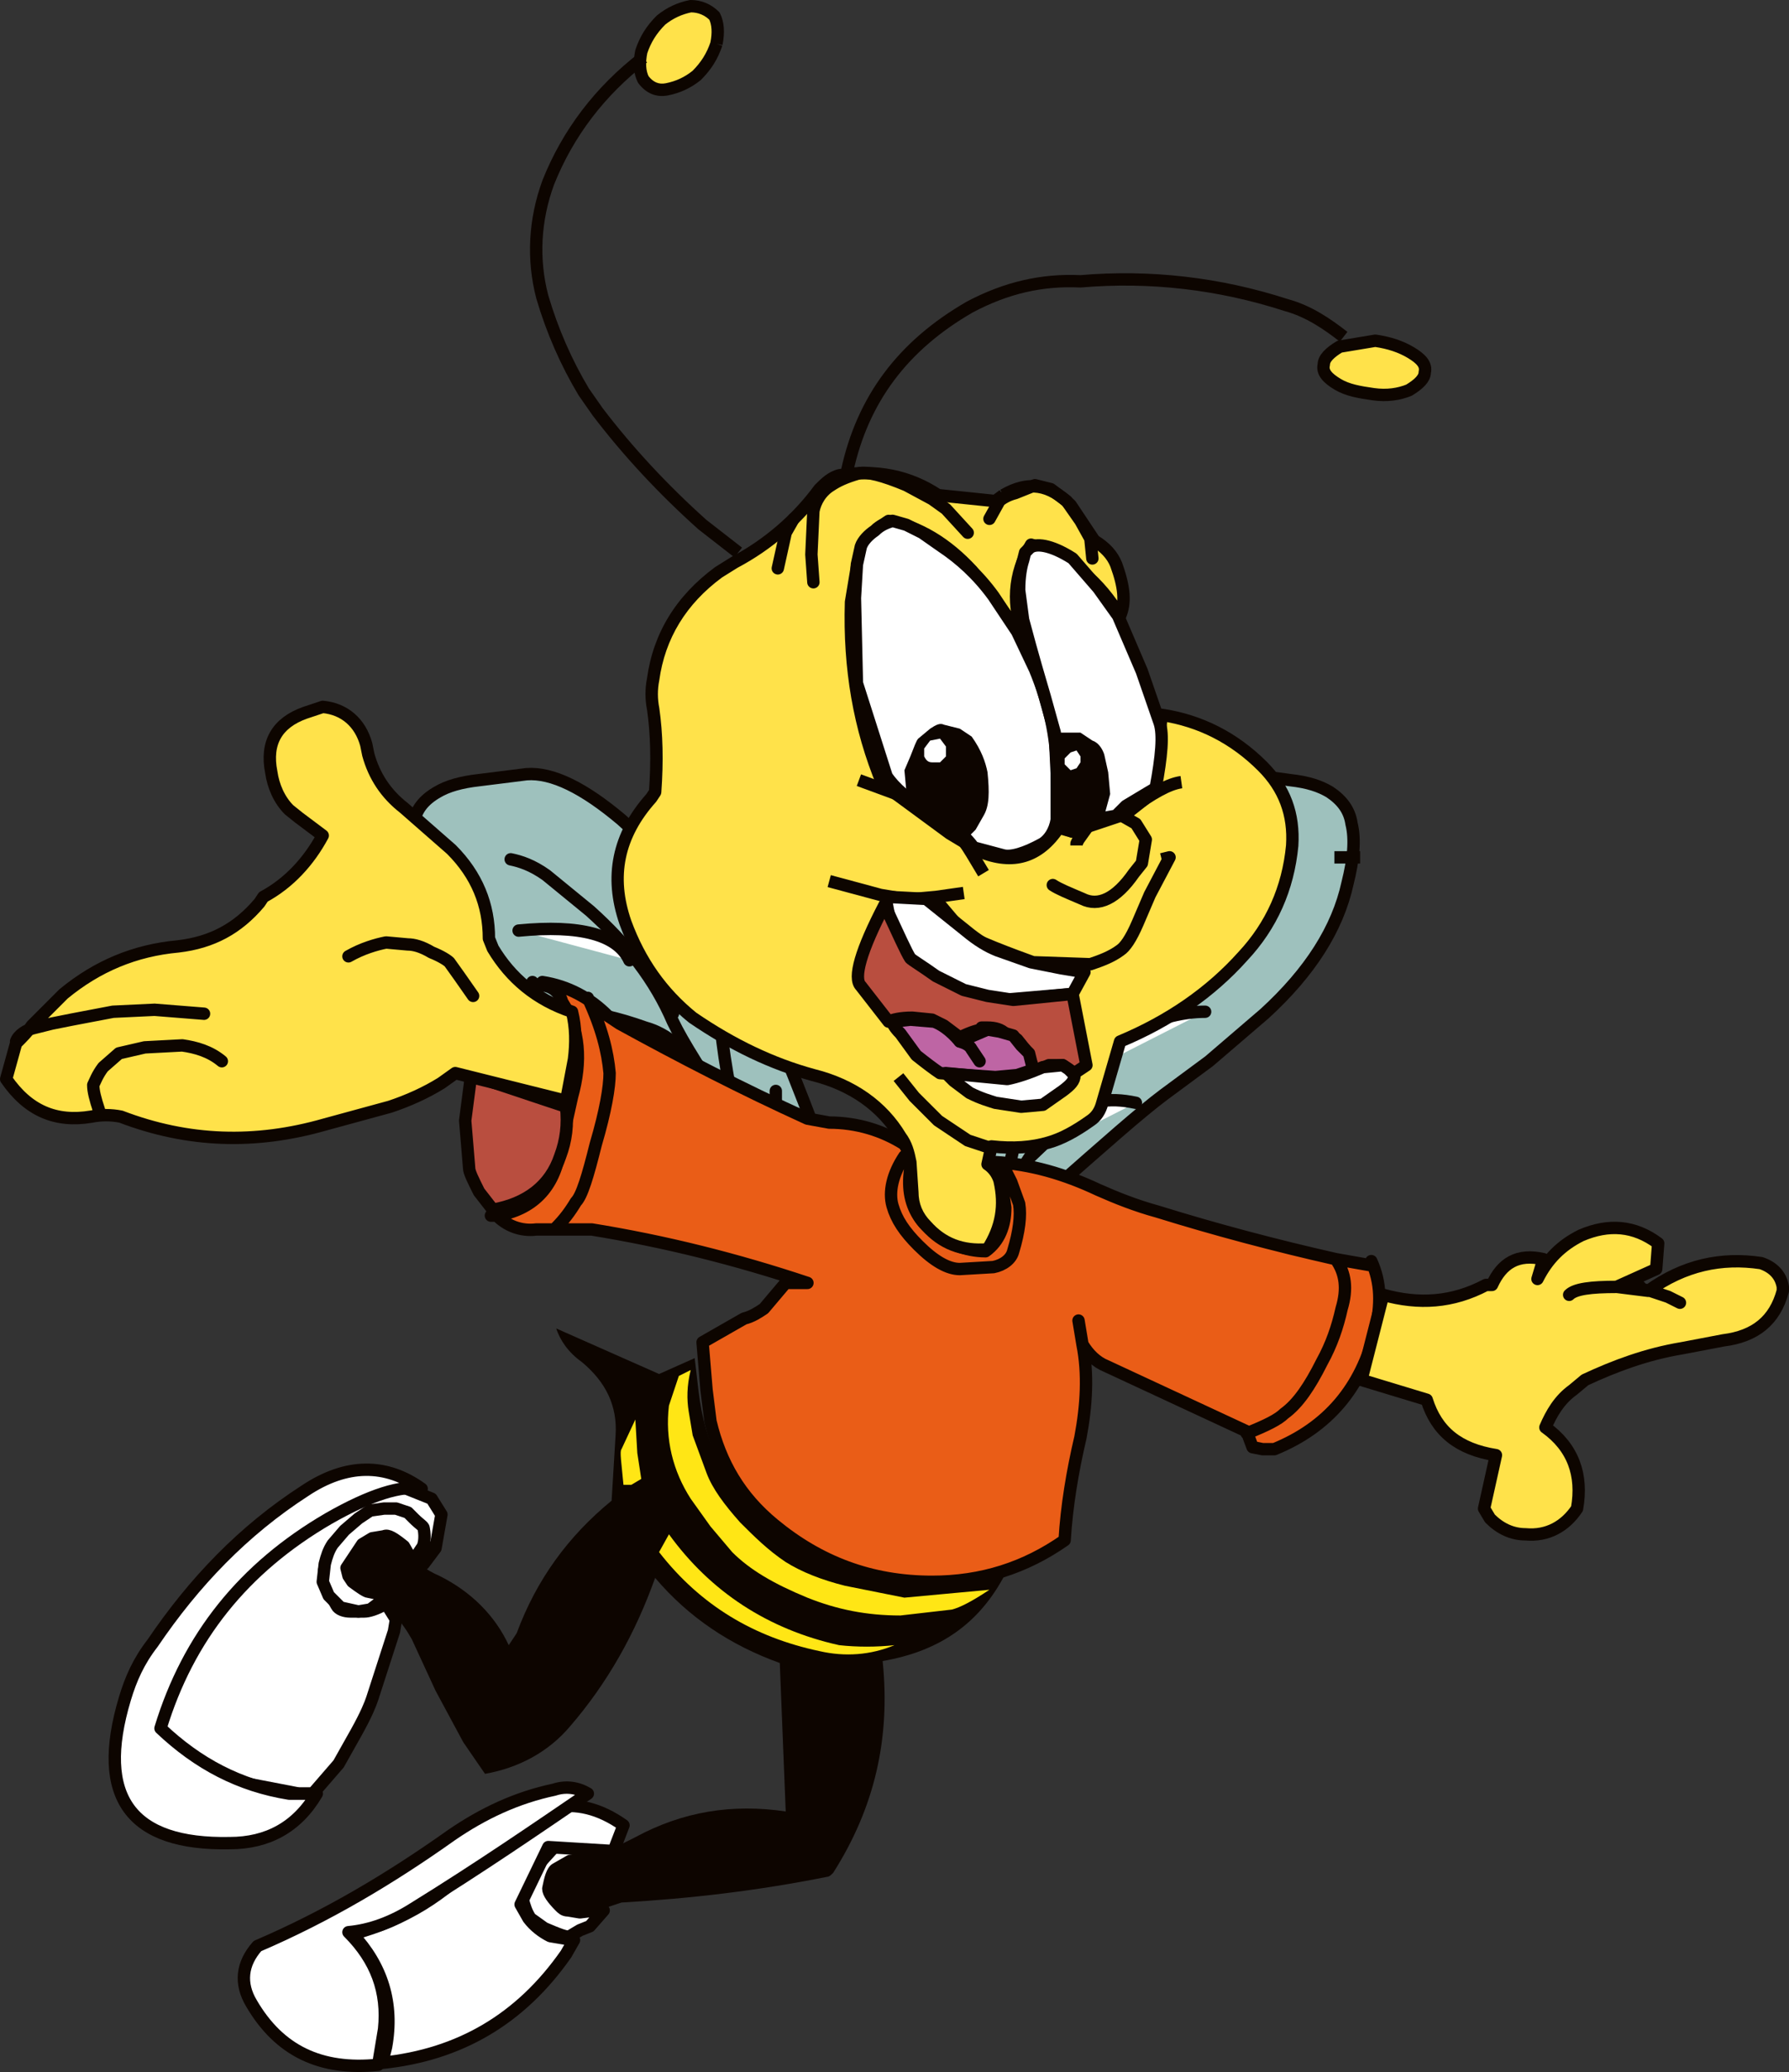 <?xml version="1.0" encoding="utf-8"?>
<!-- Generator: Adobe Illustrator 16.0.0, SVG Export Plug-In . SVG Version: 6.00 Build 0)  -->
<!DOCTYPE svg PUBLIC "-//W3C//DTD SVG 1.1//EN" "http://www.w3.org/Graphics/SVG/1.1/DTD/svg11.dtd">
<svg version="1.1" id="Layer_1" xmlns="http://www.w3.org/2000/svg" xmlns:xlink="http://www.w3.org/1999/xlink" x="0px" y="0px"
	 width="108.51px" height="125.612px" viewBox="0 0 108.51 125.612" enable-background="new 0 0 108.51 125.612"
	 xml:space="preserve">
<rect x="0" y="0" width="108.51" height="125.612" fill="#333333" stroke="none"/>
<g>
	<path fill-rule="evenodd" clip-rule="evenodd" fill="#9EC1BD" d="M42.256,53.896c1.439,1.08,3.84,5.88,7.08,14.4
		c2.879,6.84,4.439,10.68,4.56,11.639c0.12,0.961,0,1.32-0.36,1.201l-3.6-3.961c-0.6-0.84-2.52-2.52-5.52-5.16
		c-3.24-2.64-5.521-4.56-7.08-5.64l-3-2.04l-3.601-2.88c-3-2.521-4.8-5.159-5.399-7.92c-0.48-1.44-0.601-2.64-0.24-3.601
		c0.119-0.84,0.6-1.439,1.439-1.92c0.6-0.359,1.44-0.6,2.52-0.719l2.881-0.361c1.561-0.119,3.48,0.841,5.76,2.761l2.641,2.399
		L42.256,53.896L42.256,53.896z"/>
	
		<path fill="none" stroke="#0D0500" stroke-width="0.75" stroke-linecap="round" stroke-linejoin="round" stroke-miterlimit="10" d="
		M42.256,53.896c1.439,1.08,3.84,5.88,7.08,14.4c2.879,6.84,4.439,10.68,4.56,11.639c0.12,0.961,0,1.32-0.36,1.201l-3.6-3.961
		c-0.6-0.84-2.52-2.52-5.52-5.16c-3.24-2.64-5.521-4.56-7.08-5.64l-3-2.04l-3.601-2.88c-3-2.521-4.8-5.159-5.399-7.92
		c-0.48-1.44-0.601-2.64-0.24-3.601c0.119-0.84,0.6-1.439,1.439-1.92c0.6-0.359,1.44-0.6,2.52-0.719l2.881-0.361
		c1.561-0.119,3.48,0.841,5.76,2.761l2.641,2.399L42.256,53.896 M53.655,80.535c-7.56-10.08-11.76-16.319-12.84-18.601
		c-1.08-2.52-2.761-4.68-5.04-6.719l-2.641-2.16c-0.84-0.601-1.56-0.84-2.159-0.961 M40.815,61.455l-1.56-6.96"/>
	<path fill-rule="evenodd" clip-rule="evenodd" fill="#FFFFFF" d="M31.455,56.415c3.721-0.359,6,0.24,6.721,1.801L31.455,56.415
		L31.455,56.415z"/>
	
		<path fill="none" stroke="#0D0500" stroke-width="0.75" stroke-linecap="round" stroke-linejoin="round" stroke-miterlimit="10" d="
		M31.455,56.415c3.721-0.359,6,0.24,6.721,1.801"/>
	<path fill-rule="evenodd" clip-rule="evenodd" fill="#FFFFFF" d="M43.575,60.495c0.12,2.16,0.479,4.801,1.2,7.801L43.575,60.495
		L43.575,60.495z"/>
	
		<path fill="none" stroke="#0D0500" stroke-width="0.75" stroke-linecap="round" stroke-linejoin="round" stroke-miterlimit="10" d="
		M43.575,60.495c0.12,2.16,0.479,4.801,1.2,7.801"/>
	<path fill-rule="evenodd" clip-rule="evenodd" fill="#FFFFFF" d="M42.496,65.056c-0.961-1.44-2.041-2.4-3.361-2.76
		c-1.68-0.601-3.239-0.961-4.56-0.961L42.496,65.056L42.496,65.056z"/>
	
		<path fill="none" stroke="#0D0500" stroke-width="0.75" stroke-linecap="round" stroke-linejoin="round" stroke-miterlimit="10" d="
		M42.496,65.056c-0.961-1.44-2.041-2.4-3.361-2.76c-1.68-0.601-3.239-0.961-4.56-0.961"/>
	<polygon fill-rule="evenodd" clip-rule="evenodd" fill="#FFFFFF" points="47.055,66.136 47.055,69.136 47.775,72.375 
		47.055,66.136 	"/>
	
		<polyline fill="none" stroke="#0D0500" stroke-width="0.75" stroke-linecap="round" stroke-linejoin="round" stroke-miterlimit="10" points="
		47.055,66.136 47.055,69.136 47.775,72.375 	"/>
	<path fill-rule="evenodd" clip-rule="evenodd" fill="#FFFFFF" d="M45.976,70.095l-2.761-2.399c-0.84-0.96-2.279-1.2-4.199-0.84
		L45.976,70.095L45.976,70.095z"/>
	
		<path fill="none" stroke="#0D0500" stroke-width="0.75" stroke-linecap="round" stroke-linejoin="round" stroke-miterlimit="10" d="
		M45.976,70.095l-2.761-2.399c-0.84-0.96-2.279-1.2-4.199-0.84"/>
	<path fill-rule="evenodd" clip-rule="evenodd" fill="#9EC1BD" d="M65.896,53.896c-1.32,1.08-3.479,5.88-6.601,14.4
		c-2.64,6.84-3.959,10.68-4.08,11.639c-0.119,0.961,0,1.32,0.24,1.201l3.36-3.961c0.601-0.84,2.28-2.52,5.16-5.16
		c3-2.64,5.159-4.56,6.6-5.64l2.761-2.04l3.359-2.88c2.76-2.521,4.439-5.159,5.04-7.92c0.36-1.44,0.479-2.64,0.24-3.601
		c-0.12-0.84-0.601-1.439-1.32-1.92c-0.601-0.359-1.319-0.6-2.399-0.719l-2.641-0.361c-1.439-0.119-3.24,0.841-5.4,2.761
		l-2.399,2.399L65.896,53.896L65.896,53.896z"/>
	
		<path fill="none" stroke="#0D0500" stroke-width="0.75" stroke-linecap="round" stroke-linejoin="round" stroke-miterlimit="10" d="
		M65.896,53.896c-1.32,1.08-3.479,5.88-6.601,14.4c-2.64,6.84-3.959,10.68-4.08,11.639c-0.119,0.961,0,1.32,0.24,1.201l3.36-3.961
		c0.601-0.84,2.28-2.52,5.16-5.16c3-2.64,5.159-4.56,6.6-5.64l2.761-2.04l3.359-2.88c2.76-2.521,4.439-5.159,5.04-7.92
		c0.36-1.44,0.479-2.64,0.24-3.601c-0.12-0.84-0.601-1.439-1.32-1.92c-0.601-0.359-1.319-0.6-2.399-0.719l-2.641-0.361
		c-1.439-0.119-3.24,0.841-5.4,2.761l-2.399,2.399L65.896,53.896 M55.455,80.535c6.961-10.08,10.92-16.319,11.881-18.601
		c0.959-2.52,2.52-4.68,4.68-6.719l2.52-2.16c0.84-0.601,1.44-0.84,1.92-0.961 M67.336,61.455l1.319-6.96"/>
	<path fill-rule="evenodd" clip-rule="evenodd" fill="#FFFFFF" d="M76.096,56.415c-3.48-0.359-5.641,0.24-6.36,1.801L76.096,56.415
		L76.096,56.415z"/>
	
		<path fill="none" stroke="#0D0500" stroke-width="0.75" stroke-linecap="round" stroke-linejoin="round" stroke-miterlimit="10" d="
		M76.096,56.415c-3.48-0.359-5.641,0.24-6.36,1.801"/>
	<path fill-rule="evenodd" clip-rule="evenodd" fill="#FFFFFF" d="M64.695,60.495c-0.12,2.16-0.48,4.801-1.08,7.801L64.695,60.495
		L64.695,60.495z"/>
	
		<path fill="none" stroke="#0D0500" stroke-width="0.75" stroke-linecap="round" stroke-linejoin="round" stroke-miterlimit="10" d="
		M64.695,60.495c-0.12,2.16-0.48,4.801-1.08,7.801"/>
	<path fill-rule="evenodd" clip-rule="evenodd" fill="#FFFFFF" d="M65.775,65.056c0.84-1.44,1.92-2.4,3.12-2.76
		c1.56-0.601,2.88-0.961,4.2-0.961L65.775,65.056L65.775,65.056z"/>
	
		<path fill="none" stroke="#0D0500" stroke-width="0.75" stroke-linecap="round" stroke-linejoin="round" stroke-miterlimit="10" d="
		M65.775,65.056c0.84-1.44,1.92-2.4,3.12-2.76c1.56-0.601,2.88-0.961,4.2-0.961"/>
	<polygon fill-rule="evenodd" clip-rule="evenodd" fill="#FFFFFF" points="61.575,66.136 61.575,69.136 60.855,72.375 
		61.575,66.136 	"/>
	
		<polyline fill="none" stroke="#0D0500" stroke-width="0.75" stroke-linecap="round" stroke-linejoin="round" stroke-miterlimit="10" points="
		61.575,66.136 61.575,69.136 60.855,72.375 	"/>
	<path fill-rule="evenodd" clip-rule="evenodd" fill="#FFFFFF" d="M62.535,70.095l2.52-2.399c0.841-0.96,2.16-1.2,3.841-0.84
		L62.535,70.095L62.535,70.095z"/>
	
		<path fill="none" stroke="#0D0500" stroke-width="0.75" stroke-linecap="round" stroke-linejoin="round" stroke-miterlimit="10" d="
		M62.535,70.095l2.52-2.399c0.841-0.96,2.16-1.2,3.841-0.84"/>
	<path fill-rule="evenodd" clip-rule="evenodd" fill="#0D0500" d="M60.976,95.415v-0.359c-2.761,0.84-5.64,0.959-8.521,0.359
		c-2.4-0.48-4.439-1.56-6.119-3.119c-2.281-2.16-3.601-4.801-3.961-7.921l-0.24-2.04l-2.159,0.961l-6.24-2.761
		c0.24,0.72,0.72,1.44,1.56,2.04c1.44,1.2,2.16,2.641,2.041,4.439l-0.24,3.961c-2.641,2.16-4.561,4.8-5.76,8.039l-0.48,0.721
		c-0.84-1.801-2.28-3.24-4.2-4.2c-0.84-0.36-1.44-0.84-2.04-1.44v-0.239c-1.32-1.2-2.52-0.96-3.48,0.6
		c-0.359,0.72-0.239,1.32,0.361,1.8l0.959,0.48c1.08,0.6,1.92,1.561,2.521,2.64l1.44,3.12l1.68,3.12l1.32,1.92
		c2.039-0.36,3.84-1.319,5.159-2.88c2.28-2.641,3.96-5.641,5.16-9c2.04,2.4,4.56,4.08,7.56,5.16l0.36,9
		c-3.239-0.48-6.239,0-9.12,1.56l-3.119,1.56l-1.32,0.121l-1.08,1.439c0.119,1.32,0.84,1.92,2.279,1.68l1.32-0.479l1.08-0.36
		c4.2-0.24,8.28-0.72,12.48-1.56c0.119,0,0.24-0.12,0.359-0.24c2.52-3.96,3.48-8.16,3-12.84
		C57.016,100.095,59.416,98.415,60.976,95.415L60.976,95.415z"/>
	<path fill-rule="evenodd" clip-rule="evenodd" fill="#FFE615" d="M54.855,96.855l-3.6-0.72c-1.44-0.36-2.641-0.84-3.601-1.44
		c-1.08-0.72-1.92-1.56-2.76-2.399c-0.96-1.08-1.681-2.041-2.04-3l-0.84-2.281l-0.24-1.439c-0.12-0.72-0.12-1.561,0.12-2.52
		l-0.72,0.359l-0.601,1.801c-0.239,2.039,0.24,3.959,1.32,5.64l1.2,1.68l1.32,1.56c1.08,1.08,2.52,1.92,4.56,2.761
		c1.8,0.72,3.6,1.079,5.64,1.079l3.12-0.359c0.479-0.12,1.2-0.48,2.28-1.2L54.855,96.855L54.855,96.855z"/>
	<path fill-rule="evenodd" clip-rule="evenodd" fill="#FFE615" d="M38.896,89.655l-0.24-1.561l-0.12-2.039l-0.84,1.8
		c-0.12,0.12,0,0.84,0.12,2.159h0.479L38.896,89.655L38.896,89.655z"/>
	<path fill-rule="evenodd" clip-rule="evenodd" fill="#FFE615" d="M50.896,99.735c1.08,0.12,2.28,0.12,3.36,0
		c-1.44,0.6-3,0.72-4.561,0.359c-3.96-0.84-7.199-2.76-9.72-6l0.6-1.08C43.096,96.495,46.575,98.775,50.896,99.735L50.896,99.735z"
		/>
	<path fill-rule="evenodd" clip-rule="evenodd" fill="#FFFFFF" d="M26.176,90.855l-1.801-0.72l-2.76,0.119l-4.32,3
		c-3,2.881-4.68,4.68-5.16,5.521l-1.68,3.12l-1.08,2.279l0.721,1.08l1.32,1.08c1.68,1.08,2.879,1.68,3.6,1.801l3.119,0.6h0.841
		l1.56-1.801l1.08-1.92c0.6-1.08,0.84-1.68,0.96-2.039l1.32-4.08l0.12-0.721l-0.6-0.959c-0.601,0.359-1.08,0.479-1.32,0.479h-0.84
		c-0.36,0-0.721-0.12-0.84-0.36l-0.601-1.08c-0.12-0.479-0.24-0.84-0.12-1.199c0.12-0.36,0.359-0.84,0.721-1.44
		c0.479-0.72,0.84-1.2,1.199-1.319l0.48-0.361l0.6-0.239h1.32l1.08,0.479c0.24,0.121,0.359,0.24,0.359,0.48v0.359l0.24,0.36
		c0.12,0.36,0,0.601-0.24,0.72c-0.359,0.24-0.359,0.48-0.24,0.721h0.48l0.721-0.96l0.359-2.04L26.176,90.855L26.176,90.855z"/>
	
		<path fill="none" stroke="#0D0500" stroke-width="0.75" stroke-linecap="round" stroke-linejoin="round" stroke-miterlimit="10" d="
		M26.176,90.855l-1.801-0.72l-2.76,0.119l-4.32,3c-3,2.881-4.68,4.68-5.16,5.521l-1.68,3.12l-1.08,2.279l0.721,1.08l1.32,1.08
		c1.68,1.08,2.879,1.68,3.6,1.801l3.119,0.6h0.841l1.56-1.801l1.08-1.92c0.6-1.08,0.84-1.68,0.96-2.039l1.32-4.08l0.12-0.721
		l-0.6-0.959c-0.601,0.359-1.08,0.479-1.32,0.479h-0.84c-0.36,0-0.721-0.12-0.84-0.36l-0.601-1.08c-0.12-0.479-0.24-0.84-0.12-1.199
		c0.12-0.36,0.359-0.84,0.721-1.44c0.479-0.72,0.84-1.2,1.199-1.319l0.48-0.361l0.6-0.239h1.32l1.08,0.479
		c0.24,0.121,0.359,0.24,0.359,0.48v0.359l0.24,0.36c0.12,0.36,0,0.601-0.24,0.72c-0.359,0.24-0.359,0.48-0.24,0.721h0.48
		l0.721-0.96l0.359-2.04L26.176,90.855"/>
	<path fill-rule="evenodd" clip-rule="evenodd" fill="#FFFFFF" d="M25.096,94.575h-0.12l-0.479-0.84
		c-0.601-0.48-0.961-0.721-1.201-0.6l-0.72,0.119l-0.6,0.36l-0.479,0.72l-0.48,0.721l0.119,0.479l0.24,0.36
		c0.48,0.359,0.84,0.6,0.961,0.6l0.6,0.12c0.119,0,0.24,0.12,0.119,0.36c0,0.119,0,0.24-0.119,0.24l-0.48,0.359l-0.72,0.12
		l-1.08-0.24l-0.72-0.72l-0.36-0.84l0.12-1.08c0.12-0.48,0.24-0.84,0.48-1.2l0.72-0.84l0.84-0.72l0.72-0.48l0.84-0.12h0.721
		l0.72,0.24l0.36,0.36c0.359,0.359,0.6,0.479,0.6,0.6c0.12,0.6,0,1.08-0.12,1.2L25.096,94.575L25.096,94.575z"/>
	
		<path fill="none" stroke="#0D0500" stroke-width="0.75" stroke-linecap="round" stroke-linejoin="round" stroke-miterlimit="10" d="
		M25.096,94.575h-0.12l-0.479-0.84c-0.601-0.48-0.961-0.721-1.201-0.6l-0.72,0.119l-0.6,0.36l-0.479,0.72l-0.48,0.721l0.119,0.479
		l0.24,0.36c0.48,0.359,0.84,0.6,0.961,0.6l0.6,0.12c0.119,0,0.24,0.12,0.119,0.36c0,0.119,0,0.24-0.119,0.24l-0.48,0.359
		l-0.72,0.12l-1.08-0.24l-0.72-0.72l-0.36-0.84l0.12-1.08c0.12-0.48,0.24-0.84,0.48-1.2l0.72-0.84l0.84-0.72l0.72-0.48l0.84-0.12
		h0.721l0.72,0.24l0.36,0.36c0.359,0.359,0.6,0.479,0.6,0.6c0.12,0.6,0,1.08-0.12,1.2L25.096,94.575"/>
	<path fill-rule="evenodd" clip-rule="evenodd" fill="#FFFFFF" d="M9.256,99.615c2.52-3.72,5.52-6.84,9.24-9.24
		c2.52-1.68,4.92-1.68,7.079-0.12c-1.2-0.24-3.12,0.36-5.64,1.801c-5.16,3-8.52,7.199-10.2,12.72c2.28,2.159,4.8,3.479,7.8,3.96
		h1.68c-1.199,2.04-3,3-5.279,3c-6,0.12-8.16-2.76-6.36-8.76C7.936,101.775,8.416,100.695,9.256,99.615L9.256,99.615z"/>
	
		<path fill="none" stroke="#0D0500" stroke-width="0.75" stroke-linecap="round" stroke-linejoin="round" stroke-miterlimit="10" d="
		M9.256,99.615c2.52-3.72,5.52-6.84,9.24-9.24c2.52-1.68,4.92-1.68,7.079-0.12c-1.2-0.24-3.12,0.36-5.64,1.801
		c-5.16,3-8.52,7.199-10.2,12.72c2.28,2.159,4.8,3.479,7.8,3.96h1.68c-1.199,2.04-3,3-5.279,3c-6,0.12-8.16-2.76-6.36-8.76
		C7.936,101.775,8.416,100.695,9.256,99.615"/>
	<path fill-rule="evenodd" clip-rule="evenodd" fill="#FFFFFF" d="M35.416,112.695l1.439-0.479c-0.359-0.36-0.84-0.601-1.2-0.721
		h-0.96l-1.08,0.48l-1.199,1.32c-0.601,0.719-0.841,1.319-0.721,1.799c0.12,0.48,0.24,0.84,0.48,1.201l0.84,0.6
		c0.84,0.359,1.439,0.6,1.56,0.479l0.601-0.36l0.6-0.239l0.84-0.96c-0.119-0.12-0.24-0.12-0.48,0l-0.959,0.119l-0.721-0.119
		c-0.24,0-0.359-0.12-0.479-0.24c-0.479-0.48-0.72-0.84-0.72-1.08c0.119-0.6,0.24-1.08,0.479-1.199l0.84-0.48L35.416,112.695
		L35.416,112.695z"/>
	
		<path fill="none" stroke="#0D0500" stroke-width="0.75" stroke-linecap="round" stroke-linejoin="round" stroke-miterlimit="10" d="
		M35.416,112.695l1.439-0.479c-0.359-0.36-0.84-0.601-1.2-0.721h-0.96l-1.08,0.48l-1.199,1.32c-0.601,0.719-0.841,1.319-0.721,1.799
		c0.12,0.48,0.24,0.84,0.48,1.201l0.84,0.6c0.84,0.359,1.439,0.6,1.56,0.479l0.601-0.36l0.6-0.239l0.84-0.96
		c-0.119-0.12-0.24-0.12-0.48,0l-0.959,0.119l-0.721-0.119c-0.24,0-0.359-0.12-0.479-0.24c-0.479-0.48-0.72-0.84-0.72-1.08
		c0.119-0.6,0.24-1.08,0.479-1.199l0.84-0.48L35.416,112.695"/>
	<path fill-rule="evenodd" clip-rule="evenodd" fill="#FFFFFF" d="M23.416,124.095l-0.24,0.961c4.68-0.48,8.399-2.641,11.16-6.601
		l0.479-0.84l-1.44-0.24c-0.479-0.239-0.959-0.6-1.32-1.079l-0.479-0.841l1.681-3.479l3.959,0.24l0.601-1.561
		c-2.88-2.04-5.761-1.439-8.761,1.92c-2.039,2.28-4.559,3.84-7.68,4.68C23.176,119.175,23.896,121.455,23.416,124.095
		L23.416,124.095z"/>
	
		<path fill="none" stroke="#0D0500" stroke-width="0.75" stroke-linecap="round" stroke-linejoin="round" stroke-miterlimit="10" d="
		M23.416,124.095l-0.24,0.961c4.68-0.48,8.399-2.641,11.16-6.601l0.479-0.84l-1.44-0.24c-0.479-0.239-0.959-0.6-1.32-1.079
		l-0.479-0.841l1.681-3.479l3.959,0.24l0.601-1.561c-2.88-2.04-5.761-1.439-8.761,1.92c-2.039,2.28-4.559,3.84-7.68,4.68
		C23.176,119.175,23.896,121.455,23.416,124.095"/>
	<path fill-rule="evenodd" clip-rule="evenodd" fill="#FFFFFF" d="M21.135,117.136c1.681,1.68,2.4,3.6,2.16,5.879l-0.359,2.16
		c-3.48,0.36-6-0.84-7.68-3.72c-0.721-1.2-0.601-2.399,0.359-3.479c4.2-1.801,8.04-4.08,11.76-6.721
		c1.92-1.32,3.961-2.279,6.24-2.76c0.721-0.24,1.439-0.12,2.04,0.24c-3,2.04-6.479,4.439-10.56,6.96
		C23.775,116.535,22.455,117.015,21.135,117.136L21.135,117.136z"/>
	
		<path fill="none" stroke="#0D0500" stroke-width="0.75" stroke-linecap="round" stroke-linejoin="round" stroke-miterlimit="10" d="
		M21.135,117.136c1.681,1.68,2.4,3.6,2.16,5.879l-0.359,2.16c-3.48,0.36-6-0.84-7.68-3.72c-0.721-1.2-0.601-2.399,0.359-3.479
		c4.2-1.801,8.04-4.08,11.76-6.721c1.92-1.32,3.961-2.279,6.24-2.76c0.721-0.24,1.439-0.12,2.04,0.24
		c-3,2.04-6.479,4.439-10.56,6.96C23.775,116.535,22.455,117.015,21.135,117.136"/>
	<path fill-rule="evenodd" clip-rule="evenodd" fill="#EA5D17" d="M33.135,59.775l0.48,0.12l-0.72-0.36
		c1.56,0.24,2.88,0.96,3.96,2.04l0.72,0.48c3.72,2.039,7.44,3.959,11.4,5.76l1.319,0.24c1.681,0,3.24,0.479,4.561,1.319l0.48,0.841
		c-0.601,2.52,0.239,4.199,2.64,5.279c0.6,0.24,1.2,0.36,1.8,0.36c0.84-0.601,1.2-1.56,1.2-2.64c-0.12-0.841-0.24-1.801-0.601-2.761
		c2.16,0.12,4.2,0.72,6.24,1.681c1.08,0.479,2.28,0.959,3.6,1.319c3.48,1.08,7.08,2.04,10.801,2.88l2.039,0.36l0.121-0.24
		c0.6,1.32,0.6,2.64,0.24,4.2c-0.841,3.48-2.881,5.88-6.121,7.2h-0.72l-0.6-0.12l-0.36-0.96l-8.52-3.96
		c-0.6-0.24-1.08-0.721-1.44-1.32c0.36,1.801,0.24,3.721-0.12,5.641c-0.48,2.039-0.84,4.199-0.96,6.239
		c-2.399,1.681-5.04,2.521-8.04,2.521c-3.72,0-6.84-1.2-9.6-3.48c-2.04-1.68-3.24-3.72-3.84-6.24l-0.24-1.92l-0.24-2.88l2.52-1.44
		c0.48-0.119,0.841-0.359,1.201-0.6l1.319-1.56h1.32c-4.32-1.44-8.64-2.521-13.08-3.24h-3.36c-0.96,0.12-1.8-0.239-2.4-0.84
		c2.16-0.36,3.48-1.681,3.841-3.96l0.72-3.24c0.6-2.16,0.48-4.08-0.6-5.76C33.976,60.255,33.615,59.896,33.135,59.775L33.135,59.775
		z M65.416,80.056l0.239,1.439L65.416,80.056L65.416,80.056z"/>
	
		<path fill="none" stroke="#0D0500" stroke-width="0.75" stroke-linecap="round" stroke-linejoin="round" stroke-miterlimit="10" d="
		M33.135,59.775l0.48,0.12l-0.72-0.36c1.56,0.24,2.88,0.96,3.96,2.04l0.72,0.48c3.72,2.039,7.44,3.959,11.4,5.76l1.319,0.24
		c1.681,0,3.24,0.479,4.561,1.319l0.48,0.841c-0.601,2.52,0.239,4.199,2.64,5.279c0.6,0.24,1.2,0.36,1.8,0.36
		c0.84-0.601,1.2-1.56,1.2-2.64c-0.12-0.841-0.24-1.801-0.601-2.761c2.16,0.12,4.2,0.72,6.24,1.681c1.08,0.479,2.28,0.959,3.6,1.319
		c3.48,1.08,7.08,2.04,10.801,2.88l2.039,0.36l0.121-0.24c0.6,1.32,0.6,2.64,0.24,4.2c-0.841,3.48-2.881,5.88-6.121,7.2h-0.72
		l-0.6-0.12l-0.36-0.96l-8.52-3.96c-0.6-0.24-1.08-0.721-1.44-1.32c0.36,1.801,0.24,3.721-0.12,5.641
		c-0.48,2.039-0.84,4.199-0.96,6.239c-2.399,1.681-5.04,2.521-8.04,2.521c-3.72,0-6.84-1.2-9.6-3.48c-2.04-1.68-3.24-3.72-3.84-6.24
		l-0.24-1.92l-0.24-2.88l2.52-1.44c0.48-0.119,0.841-0.359,1.201-0.6l1.319-1.56h1.32c-4.32-1.44-8.64-2.521-13.08-3.24h-3.36
		c-0.96,0.12-1.8-0.239-2.4-0.84h-0.359h0.359c2.16-0.36,3.48-1.681,3.841-3.96l0.72-3.24c0.6-2.16,0.48-4.08-0.6-5.76
		C33.976,60.255,33.615,59.896,33.135,59.775l-0.719-0.12l-0.121-0.12 M65.416,80.056l0.239,1.439 M35.655,60.495
		c0.841,1.801,1.2,3.24,1.32,4.561c0,0.84-0.24,2.279-0.841,4.319c-0.479,1.921-0.84,3.12-1.199,3.48
		c-0.36,0.6-0.721,1.079-1.2,1.56 M54.855,70.095c-0.721,1.08-0.96,2.16-0.721,3c0.24,0.84,0.721,1.561,1.561,2.4
		c0.96,0.96,1.801,1.439,2.52,1.439l2.041-0.119c0.6-0.12,1.08-0.48,1.199-0.96c0.36-1.2,0.48-2.16,0.36-2.88l-0.479-1.32
		l-0.48-0.96l-0.48-0.24 M81.016,76.335c0.6,0.84,0.72,1.801,0.359,3c-0.24,1.08-0.6,2.16-1.199,3.24
		c-0.721,1.439-1.44,2.52-2.28,3.12c-0.36,0.36-1.08,0.72-2.28,1.2"/>
	<path fill-rule="evenodd" clip-rule="evenodd" fill="#B94E3F" d="M28.575,65.175l5.761,1.92c0.119,1.08,0,2.041-0.36,3
		c-0.601,1.801-2.04,2.881-4.08,3.24l-0.841-1.08c-0.359-0.72-0.6-1.199-0.6-1.439l-0.119-1.44l-0.121-1.44L28.575,65.175
		L28.575,65.175z"/>
	
		<path fill="none" stroke="#0D0500" stroke-width="0.75" stroke-linecap="round" stroke-linejoin="round" stroke-miterlimit="10" d="
		M28.575,65.175l5.761,1.92c0.119,1.08,0,2.041-0.36,3c-0.601,1.801-2.04,2.881-4.08,3.24l-0.841-1.08
		c-0.359-0.72-0.6-1.199-0.6-1.439l-0.119-1.44l-0.121-1.44L28.575,65.175"/>
	<path fill-rule="evenodd" clip-rule="evenodd" fill="#FFE24A" d="M0.375,65.415c1.32,1.92,3,2.641,5.16,2.28
		c0.6-0.12,1.2-0.12,1.801,0c4.08,1.56,8.16,1.68,12.359,0.479l3.96-1.08c1.08-0.359,2.16-0.84,3.12-1.439l0.84-0.6l6.721,1.68
		l0.479-2.52c0.12-0.961,0.12-1.92-0.12-2.881c-2.16-0.72-3.72-2.039-4.8-3.84l-0.24-0.6c0-2.04-0.72-3.84-2.28-5.4l-2.879-2.52
		c-1.08-0.84-1.801-1.92-2.16-3.24l-0.121-0.6c-0.359-1.32-1.319-2.16-2.64-2.28l-1.079,0.36c-1.681,0.6-2.4,1.799-2.041,3.6
		c0.12,0.84,0.48,1.68,1.08,2.279l0.6,0.48l1.44,1.08c-0.84,1.561-2.04,2.88-3.6,3.72l-0.24,0.36c-1.319,1.561-2.88,2.4-4.92,2.64
		c-2.64,0.24-4.92,1.2-6.96,2.88l-1.92,1.92c-0.24,0.36-0.6,0.721-0.96,1.08L0.375,65.415L0.375,65.415z"/>
	
		<path fill="none" stroke="#0D0500" stroke-width="0.75" stroke-linecap="round" stroke-linejoin="round" stroke-miterlimit="10" d="
		M0.375,65.415c1.32,1.92,3,2.641,5.16,2.28c0.6-0.12,1.2-0.12,1.801,0c4.08,1.56,8.16,1.68,12.359,0.479l3.96-1.08
		c1.08-0.359,2.16-0.84,3.12-1.439l0.84-0.6l6.721,1.68l0.479-2.52c0.12-0.961,0.12-1.92-0.12-2.881c-2.16-0.72-3.72-2.039-4.8-3.84
		l-0.24-0.6c0-2.04-0.72-3.84-2.28-5.4l-2.879-2.52c-1.08-0.84-1.801-1.92-2.16-3.24l-0.121-0.6c-0.359-1.32-1.319-2.16-2.64-2.28
		l-1.079,0.36c-1.681,0.6-2.4,1.799-2.041,3.6c0.12,0.84,0.48,1.68,1.08,2.279l0.6,0.48l1.44,1.08c-0.84,1.561-2.04,2.88-3.6,3.72
		l-0.24,0.36c-1.319,1.561-2.88,2.4-4.92,2.64c-2.64,0.24-4.92,1.2-6.96,2.88l-1.92,1.92c-0.24,0.36-0.6,0.721-0.96,1.08
		L0.375,65.415 M28.695,60.375l-0.84-1.2l-0.6-0.84c-0.121-0.119-0.48-0.359-1.08-0.6c-0.601-0.36-1.08-0.48-1.44-0.48l-1.319-0.119
		c-0.601,0.119-1.44,0.359-2.281,0.84 M13.455,64.335c-0.72-0.6-1.56-0.84-2.4-0.96l-2.279,0.12l-1.561,0.36l-0.959,0.84
		c-0.36,0.479-0.48,0.84-0.601,1.08c0,0.36,0.12,0.84,0.36,1.56 M12.375,61.455l-3-0.239l-2.52,0.119l-2.52,0.48l-1.201,0.24
		l-0.959,0.24c-0.601,0.119-1.08,0.479-1.2,0.84"/>
	<path fill-rule="evenodd" clip-rule="evenodd" fill="#FFE24A" d="M108.135,78.015v0.24c-0.479,1.801-1.68,2.76-3.6,3l-2.52,0.48
		c-2.16,0.359-4.08,1.08-5.881,1.92l-0.719,0.6c-0.841,0.601-1.32,1.44-1.681,2.28c1.681,1.2,2.28,2.88,1.92,4.92
		c-0.72,1.08-1.8,1.681-3.12,1.56c-0.84,0-1.56-0.359-2.16-0.959l-0.359-0.601l0.72-3.239c-2.28-0.36-3.601-1.44-4.2-3.36l-3.96-1.2
		l1.32-5.16c2.159,0.6,4.2,0.48,6.239-0.6h0.361c0.6-1.32,1.559-1.92,3.119-1.561l-0.359,1.2c0.6-1.2,1.439-2.04,2.64-2.64
		c1.68-0.721,3.239-0.6,4.68,0.479l-0.12,1.56l-2.4,1.08l1.921,0.24c2.159-1.56,4.44-2.039,6.84-1.68
		C107.535,76.815,108.016,77.296,108.135,78.015L108.135,78.015z"/>
	
		<path fill="none" stroke="#0D0500" stroke-width="0.75" stroke-linecap="round" stroke-linejoin="round" stroke-miterlimit="10" d="
		M108.135,78.015v0.24c-0.479,1.801-1.68,2.76-3.6,3l-2.52,0.48c-2.16,0.359-4.08,1.08-5.881,1.92l-0.719,0.6
		c-0.841,0.601-1.32,1.44-1.681,2.28c1.681,1.2,2.28,2.88,1.92,4.92c-0.72,1.08-1.8,1.681-3.12,1.56c-0.84,0-1.56-0.359-2.16-0.959
		l-0.359-0.601l0.72-3.239c-2.28-0.36-3.601-1.44-4.2-3.36l-3.96-1.2l1.32-5.16c2.159,0.6,4.2,0.48,6.239-0.6h0.361
		c0.6-1.32,1.559-1.92,3.119-1.561l-0.359,1.2c0.6-1.2,1.439-2.04,2.64-2.64c1.68-0.721,3.239-0.6,4.68,0.479l-0.12,1.56l-2.4,1.08
		l1.921,0.24c2.159-1.56,4.44-2.039,6.84-1.68C107.535,76.815,108.016,77.296,108.135,78.015 M101.896,78.976l-0.72-0.36l-1.08-0.36
		l-0.601-0.119l0,0v-0.121h-1.44c-1.56,0-2.52,0.121-2.879,0.48 M53.896,54.375c-0.96,2.521-1.44,3.96-1.44,4.56l-0.119,1.32
		c1.199,1.68,2.279,2.881,3.239,3.721l1.56,1.32c0.361,0.359,0.721,0.6,1.32,0.84l2.041,0.84c0.719,0.24,1.199,0.359,1.319,0.359
		l1.08-0.24c0.601-0.119,0.84-0.239,0.96-0.359l1.561-1.32l0.479-0.84c-0.36-1.08-0.479-1.8-0.601-2.279
		c0-0.361-0.119-0.961-0.359-1.801l1.199-2.04l-3.479-0.12c-1.8-0.479-3-0.96-3.479-1.32l-2.16-2.159l-0.48-0.24l-1.199-0.24H53.896
		"/>
	<path fill-rule="evenodd" clip-rule="evenodd" fill="#FFE24A" d="M60.855,30.015l-0.48,0.36l-3.479-0.36
		c-1.8-1.199-3.841-1.56-6-1.199c-0.479,0.119-0.841,0.48-1.2,0.84c-1.32,1.8-3.12,3.359-5.16,4.439l-0.96,0.601
		c-2.28,1.68-3.6,3.84-3.96,6.479c-0.119,0.601-0.119,1.2,0,1.801c0.24,1.68,0.24,3.359,0.12,5.039l-0.239,0.36
		c-2.041,2.28-2.521,4.8-1.561,7.56c0.84,2.281,2.16,4.201,4.08,5.761c2.279,1.56,4.68,2.76,7.32,3.479
		c2.399,0.601,4.199,1.92,5.279,3.721c0.36,0.479,0.48,0.96,0.6,1.56l0.121,1.8c0,0.721,0.239,1.44,0.84,2.041
		c0.959,1.079,2.16,1.56,3.72,1.439c0.84-1.32,1.08-2.641,0.72-4.2c-0.119-0.36-0.359-0.72-0.72-0.96l0.239-1.08
		c1.08,0.12,2.281,0.12,3.48-0.24c0.84-0.24,1.68-0.72,2.52-1.32c0.361-0.239,0.601-0.6,0.721-1.079l1.08-3.72
		c2.88-1.201,5.4-2.881,7.439-5.16c1.801-1.92,2.76-4.2,3-6.721c0.121-1.92-0.479-3.479-1.8-4.8c-1.68-1.68-3.72-2.76-6.12-3.12
		l-0.479,4.68l-1.681,1.32l-3.24,1.08l-0.84-0.24c-1.199,1.801-2.76,2.28-4.799,1.44l-1.801-1.08l-4.08-3
		c-1.439-3.479-2.039-7.08-1.92-11.04l0.36-2.16c0.36-1.199,0.96-2.16,1.92-2.76c1.92,0.359,3.601,1.439,5.04,3l3.24,4.2
		c-0.84-2.04-0.721-3.96,0.359-5.761c2.04,0.601,3.84,1.92,5.16,3.961l0.24,0.359c0.359-0.84,0.24-1.8-0.24-3.119
		c-0.24-0.601-0.72-1.08-1.32-1.44l-1.439-2.16C63.615,29.296,62.295,29.175,60.855,30.015L60.855,30.015z"/>
	<g>
		<path fill="#0D0500" d="M60.63,29.715l-0.48,0.36c0.076-0.057,0.17-0.083,0.264-0.073l-3.479-0.36
			c0.061,0.006,0.118,0.027,0.169,0.061c-1.834-1.222-3.944-1.645-6.27-1.257c-0.609,0.15-1.032,0.572-1.404,0.945
			c-0.014,0.014-0.026,0.028-0.037,0.043c-1.307,1.781-3.047,3.278-5.033,4.33c-0.023,0.014-0.983,0.614-0.983,0.614
			c-2.377,1.75-3.76,4.014-4.133,6.747c-0.125,0.624-0.125,1.279,0.004,1.924c0.208,1.46,0.247,3.083,0.114,4.939
			c0.004-0.064,0.026-0.126,0.062-0.181l-0.239,0.36c0.01-0.015,0.021-0.029,0.033-0.042c-2.1,2.346-2.65,5.015-1.635,7.933
			c0.891,2.42,2.263,4.357,4.198,5.929c2.486,1.702,4.917,2.857,7.458,3.551c2.255,0.564,4.001,1.792,5.056,3.552
			c0.007,0.011,0.014,0.021,0.022,0.032c0.318,0.423,0.421,0.85,0.532,1.407c-0.003-0.016-0.005-0.032-0.006-0.048l0.121,1.8
			c-0.001,0.862,0.328,1.659,0.949,2.281c1.033,1.164,2.352,1.676,4.014,1.548c0.117-0.009,0.224-0.073,0.287-0.173
			c0.903-1.42,1.147-2.846,0.769-4.485c-0.167-0.51-0.475-0.92-0.877-1.188c0.129,0.085,0.191,0.241,0.158,0.393l0.239-1.08
			c-0.041,0.188-0.217,0.312-0.408,0.292c1.369,0.151,2.556,0.068,3.631-0.254c0.791-0.227,1.653-0.677,2.629-1.375
			c0.428-0.282,0.723-0.72,0.867-1.293c-0.004,0.014,1.076-3.706,1.076-3.706c-0.031,0.109-0.111,0.198-0.216,0.241
			c3.04-1.268,5.589-3.036,7.574-5.256c1.795-1.914,2.838-4.249,3.094-6.935c0.128-2.025-0.496-3.689-1.907-5.101
			c-1.777-1.777-3.906-2.862-6.33-3.226c-0.102-0.016-0.205,0.012-0.285,0.074c-0.082,0.063-0.133,0.156-0.144,0.258l-0.479,4.68
			c0.01-0.102,0.062-0.194,0.142-0.257l-1.681,1.32c0.033-0.026,0.072-0.047,0.113-0.061l-3.24,1.08
			c0.071-0.024,0.148-0.025,0.221-0.004l-0.84-0.24c-0.156-0.045-0.324,0.017-0.414,0.152c-1.103,1.655-2.482,2.068-4.345,1.302
			c0.018,0.007,0.034,0.016,0.05,0.025l-1.801-1.08c0.029,0.02-4.05-2.98-4.05-2.98c0.055,0.041,0.098,0.096,0.125,0.159
			c-1.392-3.365-2.011-6.925-1.892-10.885c0,0.017-0.002,0.034-0.005,0.05l0.36-2.16c-0.003,0.016-0.006,0.031-0.011,0.046
			c0.361-1.202,0.937-2.036,1.759-2.55c-0.08,0.05-0.175,0.068-0.268,0.051c1.742,0.326,3.368,1.297,4.833,2.886
			c-0.021-0.025,3.22,4.175,3.22,4.175c0.114,0.149,0.321,0.189,0.484,0.096s0.231-0.294,0.159-0.467
			c-0.8-1.942-0.69-3.717,0.334-5.425c-0.088,0.146-0.264,0.215-0.428,0.167c2.013,0.592,3.725,1.908,4.951,3.805
			c0.004,0.005,0.244,0.364,0.244,0.364c0.076,0.114,0.209,0.178,0.346,0.165s0.256-0.1,0.311-0.226
			c0.38-0.888,0.311-1.903-0.232-3.395c-0.262-0.655-0.758-1.201-1.48-1.634c0.049,0.029,0.089,0.067,0.119,0.114l-1.439-2.16
			c-0.014-0.021-0.029-0.04-0.047-0.057c-1.404-1.404-2.888-1.62-4.533-0.659l0.188,0.324l0,0l0,0l0.188,0.324
			c1.348-0.786,2.465-0.618,3.627,0.542c-0.018-0.018-0.033-0.037-0.047-0.057l1.439,2.16c0.03,0.046,0.07,0.085,0.119,0.114
			c0.577,0.347,0.969,0.77,1.164,1.258c0.469,1.285,0.543,2.135,0.244,2.833c0.055-0.126,0.174-0.213,0.311-0.226
			s0.27,0.051,0.346,0.165l-0.24-0.359c-1.322-2.045-3.18-3.468-5.365-4.112c-0.164-0.048-0.34,0.021-0.428,0.167
			c-1.139,1.899-1.269,3.95-0.385,6.096c-0.072-0.173-0.004-0.374,0.159-0.467s0.37-0.053,0.484,0.096l-3.24-4.2
			c-1.599-1.735-3.364-2.783-5.268-3.14c-0.092-0.017-0.188,0.001-0.268,0.051c-0.984,0.615-1.665,1.586-2.081,2.97
			c-0.004,0.015-0.008,0.031-0.011,0.046l-0.36,2.16c-0.002,0.017-0.004,0.033-0.005,0.05c-0.122,4.068,0.515,7.73,1.948,11.195
			c0.026,0.063,0.069,0.118,0.125,0.159l4.081,3c0.029,0.02,1.83,1.1,1.83,1.1c0.016,0.009,0.032,0.018,0.05,0.025
			c2.188,0.901,3.956,0.37,5.253-1.579c-0.09,0.136-0.258,0.197-0.414,0.152l0.84,0.24c0.072,0.021,0.149,0.02,0.221-0.004
			l3.24-1.08c0.041-0.014,0.08-0.035,0.113-0.061l1.681-1.32c0.08-0.063,0.132-0.155,0.142-0.257l0.479-4.68
			c-0.011,0.102-0.062,0.195-0.144,0.258s-0.184,0.09-0.285,0.075c2.261,0.339,4.25,1.354,5.91,3.014
			c1.251,1.25,1.804,2.726,1.691,4.511c-0.239,2.505-1.215,4.691-2.899,6.488c-1.917,2.142-4.374,3.845-7.311,5.071
			c-0.104,0.043-0.185,0.132-0.216,0.241l-1.08,3.72c-0.102,0.404-0.285,0.685-0.567,0.871c-0.916,0.654-1.702,1.068-2.415,1.272
			c-0.981,0.295-2.07,0.368-3.336,0.228c-0.191-0.021-0.367,0.104-0.408,0.292l-0.239,1.08c-0.033,0.151,0.029,0.308,0.158,0.394
			c0.264,0.175,0.466,0.447,0.571,0.766c0.326,1.417,0.119,2.624-0.68,3.881c0.063-0.1,0.17-0.164,0.287-0.173
			c-1.432,0.11-2.516-0.308-3.41-1.314c-0.5-0.501-0.745-1.098-0.745-1.792c-0.001-0.025-0.122-1.825-0.122-1.825
			c-0.001-0.016-0.003-0.032-0.006-0.048c-0.122-0.612-0.256-1.164-0.668-1.712c0.008,0.011,0.015,0.021,0.022,0.033
			c-1.16-1.935-3.065-3.28-5.51-3.893c-2.451-0.668-4.809-1.789-7.199-3.425c-1.803-1.466-3.1-3.297-3.94-5.581
			c-0.929-2.672-0.443-5.022,1.488-7.18c0.012-0.013,0.023-0.027,0.033-0.042l0.239-0.36c0.036-0.054,0.057-0.116,0.062-0.181
			c0.137-1.911,0.097-3.585-0.123-5.119c-0.112-0.569-0.112-1.125-0.003-1.675c0.349-2.546,1.63-4.642,3.814-6.25
			c-0.023,0.016,0.937-0.584,0.937-0.584c2.062-1.091,3.891-2.664,5.264-4.536c-0.011,0.016-0.023,0.03-0.037,0.043
			c0.333-0.333,0.647-0.647,1.025-0.741c2.103-0.35,4.031,0.034,5.702,1.147c0.051,0.034,0.108,0.055,0.169,0.061l3.48,0.36
			c0.094,0.01,0.188-0.017,0.264-0.073l0.48-0.36l-0.226-0.3l0,0l0,0L60.63,29.715z"/>
		<path fill="#0D0500" d="M58.402,53.765l-1.68,0.239c0.019-0.002-1.302,0.118-1.302,0.118c0.034-0.001-0.565-0.001-0.565-0.001
			c0.021,0,0.042,0.002,0.062,0.005l-1.439-0.24c0.036,0.008-3.085-0.832-3.085-0.832l-0.098,0.362l0,0l0,0l-0.098,0.362l3.121,0.84
			c0.036,0.008,1.476,0.248,1.476,0.248c0.02,0.003,0.041,0.005,0.062,0.005h0.6c0.034-0.001,1.354-0.122,1.354-0.122
			c0.019-0.002,1.698-0.242,1.698-0.242l-0.053-0.371l0,0l0,0L58.402,53.765z"/>
		<path fill="#0D0500" d="M70.545,52.458l0.48-0.119c-0.143,0.036-0.294-0.016-0.385-0.132c-0.092-0.116-0.105-0.275-0.037-0.406
			l-1.2,2.279c-0.013,0.027-0.732,1.707-0.732,1.707c-0.439,1.026-0.756,1.391-0.943,1.517c-0.482,0.361-1.106,0.595-1.711,0.795
			c0.042-0.014,0.086-0.021,0.131-0.019l-3.479-0.12c0.04,0.001,0.079,0.009,0.115,0.022c-0.956-0.347-3.863-1.405-4.136-1.776
			c-0.005-0.007-0.02-0.027-0.025-0.034l-1.32-1.56c0.02,0.022,0.036,0.048,0.049,0.075l-0.24-0.48l-0.335,0.167l0,0l0,0
			l-0.335,0.167l0.24,0.48c0.013,0.027,0.029,0.052,0.049,0.075l1.32,1.56c-0.01-0.011-0.018-0.022-0.026-0.035
			c0.248,0.374,1.013,0.795,4.504,2.065c0.036,0.013,0.075,0.021,0.115,0.022l3.479,0.12c0.045,0.001,0.088-0.005,0.131-0.019
			c0.664-0.221,1.355-0.482,1.908-0.896c0.391-0.26,0.776-0.846,1.199-1.833l0.72-1.68c-0.013,0.027,1.188-2.252,1.188-2.252
			c0.068-0.131,0.055-0.29-0.037-0.406c-0.091-0.116-0.242-0.168-0.385-0.132l-0.481,0.119l0.091,0.364l0,0l0,0L70.545,52.458z"/>
		<polygon fill="#0D0500" points="82.496,51.601 80.936,51.601 80.936,51.976 80.936,51.976 80.936,51.976 80.936,52.351 
			82.496,52.351 82.496,51.976 82.496,51.976 82.496,51.976 		"/>
		<path fill="#0D0500" d="M59.977,52.742l-0.72-1.199c-0.375-0.624-0.757-1.133-1.137-1.512c-0.02-0.021-0.043-0.038-0.066-0.054
			l-3.481-2.16c-0.021-0.013-0.044-0.024-0.068-0.033l-2.279-0.84l-0.13,0.352l0,0l0,0l-0.13,0.352l2.279,0.84
			c-0.023-0.009-0.046-0.02-0.068-0.033l3.48,2.16c-0.023-0.016-0.047-0.033-0.066-0.054c0.336,0.336,0.68,0.796,1.023,1.368
			l0.719,1.199l0.322-0.193l0,0l0,0L59.977,52.742z"/>
		<path fill="#0D0500" d="M60.253,69.26l-0.719-0.24l-0.721-0.239c0.031,0.01,0.062,0.025,0.09,0.044l-1.8-1.201
			c0.021,0.014,0.04,0.029,0.058,0.046l-1.441-1.439c0.01,0.01,0.02,0.021,0.028,0.031l-0.959-1.199l-0.293,0.234l0,0l0,0
			l-0.293,0.234l0.959,1.199c0.009,0.011,0.018,0.021,0.028,0.031l1.44,1.439c0.018,0.017,0.037,0.032,0.058,0.046l1.8,1.201
			c0.027,0.019,0.059,0.034,0.09,0.044l0.721,0.239l0.719,0.24l0.118-0.355l0,0l0,0L60.253,69.26z"/>
	</g>
	<path fill-rule="evenodd" clip-rule="evenodd" fill="#FFFFFF" d="M55.936,32.296l1.199,0.84c1.08,0.72,2.16,1.68,3.121,3
		l1.439,2.16l1.08,2.279c0.84,2.04,1.32,4.08,1.32,6.12v3c-0.12,0.72-0.48,1.2-0.84,1.44c-1.08,0.6-1.92,0.84-2.4,0.72l-1.801-0.48
		c-0.719-0.96-1.68-1.68-2.879-2.28c-1.08-0.6-1.92-1.319-2.4-2.039l-1.8-5.641l-0.12-5.16l0.12-2.039l0.239-1.08
		c0.121-0.36,0.48-0.721,0.84-0.961c0.361-0.359,0.721-0.479,1.08-0.6l0.841,0.24L55.936,32.296L55.936,32.296L55.936,32.296
		L55.936,32.296z"/>
	
		<path fill="none" stroke="#0D0500" stroke-width="0.75" stroke-linecap="round" stroke-linejoin="round" stroke-miterlimit="10" d="
		M55.936,32.296l1.199,0.84c1.08,0.72,2.16,1.68,3.121,3l1.439,2.16l1.08,2.279c0.84,2.04,1.32,4.08,1.32,6.12v3
		c-0.12,0.72-0.48,1.2-0.84,1.44c-1.08,0.6-1.92,0.84-2.4,0.72l-1.801-0.48c-0.719-0.96-1.68-1.68-2.879-2.28
		c-1.08-0.6-1.92-1.319-2.4-2.039l-1.8-5.641l-0.12-5.16l0.12-2.039l0.239-1.08c0.121-0.36,0.48-0.721,0.84-0.961
		c0.361-0.359,0.721-0.479,1.08-0.6l0.841,0.24L55.936,32.296L55.936,32.296"/>
	<path fill-rule="evenodd" clip-rule="evenodd" fill="#FFFFFF" d="M68.295,48.855l1.801-1.08c0.359-1.92,0.479-3.24,0.24-3.96
		l-1.08-3.12l-1.44-3.36l-1.2-1.68l-1.561-1.8c-1.319-0.841-2.279-0.96-2.639-0.601l-0.24,0.24l-0.121,0.48
		c-0.119,0.359-0.239,0.959-0.239,1.8l0.239,1.8c0.601,2.28,1.08,3.84,1.32,4.68l0.601,2.16l0.239,5.04
		c0,0.479,0.121,0.72,0.48,0.841l0.96-0.48l2.04-0.36L68.295,48.855L68.295,48.855L68.295,48.855z"/>
	
		<path fill="none" stroke="#0D0500" stroke-width="0.75" stroke-linecap="round" stroke-linejoin="round" stroke-miterlimit="10" d="
		M68.295,48.855l1.801-1.08c0.359-1.92,0.479-3.24,0.24-3.96l-1.08-3.12l-1.44-3.36l-1.2-1.68l-1.561-1.8
		c-1.319-0.841-2.279-0.96-2.639-0.601l-0.24,0.24l-0.121,0.48c-0.119,0.359-0.239,0.959-0.239,1.8l0.239,1.8
		c0.601,2.28,1.08,3.84,1.32,4.68l0.601,2.16l0.239,5.04c0,0.479,0.121,0.72,0.48,0.841l0.96-0.48l2.04-0.36L68.295,48.855
		 M68.055,49.455l0.24,0.12 M68.055,49.455l0.841,0.479l0.601,0.961l-0.24,1.439l-0.48,0.6c-1.08,1.561-2.16,2.041-3.12,1.561
		c-0.84-0.359-1.44-0.6-1.8-0.84"/>
	<path fill-rule="evenodd" clip-rule="evenodd" fill="#0D0500" d="M64.096,44.415h1.439l0.721,0.48c0.359,0.119,0.6,0.479,0.72,0.84
		l0.239,1.08l0.121,1.32l-0.36,1.319l-0.841,0.72c-0.6,0.36-1.08,0.601-1.199,0.601l-0.6-0.24l-0.36-0.239l0.239-2.761v-2.04
		L64.096,44.415L64.096,44.415z"/>
	<polygon fill-rule="evenodd" clip-rule="evenodd" fill="#FFFFFF" points="64.936,46.695 64.575,46.335 64.575,45.976 
		64.936,45.615 65.295,45.495 65.535,45.855 65.535,46.216 65.295,46.575 64.936,46.695 	"/>
	<path fill-rule="evenodd" clip-rule="evenodd" fill="#0D0500" d="M59.655,49.455l-0.479,0.841l-0.48,0.479l-0.6-0.12l-0.48-0.359
		c-0.24-0.361-0.72-0.841-1.439-1.32l-1.2-0.961l-0.12-1.319l0.359-0.84c0.24-0.601,0.36-0.96,0.48-1.08l0.721-0.601
		c0.359-0.24,0.6-0.359,0.84-0.24l0.959,0.24l0.721,0.48c0.6,0.84,0.84,1.561,0.96,2.16C60.016,48.015,60.016,48.855,59.655,49.455
		L59.655,49.455z"/>
	<path fill-rule="evenodd" clip-rule="evenodd" fill="#FFFFFF" d="M56.535,46.216c-0.24,0-0.359-0.121-0.48-0.36v-0.48l0.361-0.479
		l0.6-0.12l0.359,0.479v0.601l-0.359,0.36H56.535L56.535,46.216z"/>
	<path fill-rule="evenodd" clip-rule="evenodd" fill="#FFFFFF" d="M53.775,54.735c0.359,2.16,1.08,3.6,2.4,4.32
		c1.08,0.6,2.039,0.959,2.64,1.08c0.72,0.359,1.44,0.479,2.04,0.479l4.199-0.36l0.721-1.32l-1.439-0.239l-1.801-0.36l-2.039-0.72
		c-0.601-0.24-1.201-0.601-1.921-1.2l-2.399-1.92l-2.28-0.12L53.775,54.735L53.775,54.735z"/>
	
		<path fill="none" stroke="#0D0500" stroke-width="0.75" stroke-linecap="round" stroke-linejoin="round" stroke-miterlimit="10" d="
		M53.775,54.735c0.359,2.16,1.08,3.6,2.4,4.32c1.08,0.6,2.039,0.959,2.64,1.08c0.72,0.359,1.44,0.479,2.04,0.479l4.199-0.36
		l0.721-1.32l-1.439-0.239l-1.801-0.36l-2.039-0.72c-0.601-0.24-1.201-0.601-1.921-1.2l-2.399-1.92l-2.28-0.12"/>
	<path fill-rule="evenodd" clip-rule="evenodd" fill="#B94E3F" d="M53.655,54.855c-1.44,2.76-1.92,4.44-1.44,4.92l1.681,2.159
		c0.239-0.119,0.72-0.239,1.44-0.239l1.199,0.12l0.721,0.359l0.959,0.721c0.721-0.36,1.201-0.48,1.44-0.48l-0.12-0.119h0.36
		c0.479,0,0.84,0.119,1.08,0.359l0.72,0.359l0.48,0.601l0.6,1.319l0.84-0.359h0.84l0.721,0.48l0.72-0.48l-0.841-4.32l-3.6,0.36
		l-1.56-0.24l-1.44-0.36l-1.68-0.84c-0.84-0.6-1.439-0.959-1.561-1.08C54.976,57.735,54.496,56.655,53.655,54.855L53.655,54.855z"/>
	
		<path fill="none" stroke="#0D0500" stroke-width="0.75" stroke-linecap="round" stroke-linejoin="round" stroke-miterlimit="10" d="
		M53.655,54.855c-1.44,2.76-1.92,4.44-1.44,4.92l1.681,2.159c0.239-0.119,0.72-0.239,1.44-0.239l1.199,0.12l0.721,0.359l0.959,0.721
		c0.721-0.36,1.201-0.48,1.44-0.48l-0.12-0.119h0.36c0.479,0,0.84,0.119,1.08,0.359l0.72,0.359l0.48,0.601l0.6,1.319l0.84-0.359
		h0.84l0.721,0.48l0.72-0.48l-0.841-4.32l-3.6,0.36l-1.56-0.24l-1.44-0.36l-1.68-0.84c-0.84-0.6-1.439-0.959-1.561-1.08
		C54.976,57.735,54.496,56.655,53.655,54.855"/>
	<path fill-rule="evenodd" clip-rule="evenodd" fill="#BE65A4" d="M57.016,65.056l3.359,0.24l1.32-0.121l0.721-0.24l0.239-0.119
		l-0.239-0.96l-0.48-0.48l-0.48-0.6l-0.84-0.24l-0.72-0.12l-1.681,0.721c-0.6-0.721-1.199-1.08-1.56-1.201l-1.44-0.119l-1.08,0.119
		c0,0.121,0.121,0.361,0.48,0.721l0.96,1.32C56.176,64.455,56.655,64.815,57.016,65.056L57.016,65.056z"/>
	
		<path fill="none" stroke="#0D0500" stroke-width="0.75" stroke-linecap="round" stroke-linejoin="round" stroke-miterlimit="10" d="
		M57.016,65.056l3.359,0.24l1.32-0.121l0.721-0.24l0.239-0.119l-0.239-0.96l-0.48-0.48l-0.48-0.6l-0.84-0.24l-0.72-0.12
		l-1.681,0.721c-0.6-0.721-1.199-1.08-1.56-1.201l-1.44-0.119l-1.08,0.119c0,0.121,0.121,0.361,0.48,0.721l0.96,1.32
		C56.176,64.455,56.655,64.815,57.016,65.056"/>
	<path fill-rule="evenodd" clip-rule="evenodd" fill="#BE65A4" d="M58.215,63.136c0.36,0.119,0.601,0.239,0.721,0.479l0.48,0.72
		L58.215,63.136L58.215,63.136z"/>
	
		<path fill="none" stroke="#0D0500" stroke-width="0.75" stroke-linecap="round" stroke-linejoin="round" stroke-miterlimit="10" d="
		M58.215,63.136c0.36,0.119,0.601,0.239,0.721,0.479l0.48,0.72"/>
	<path fill-rule="evenodd" clip-rule="evenodd" fill="#FFFFFF" d="M64.455,64.575l0.36,0.24l0.36,0.359
		c0,0.36-0.24,0.601-0.721,0.961l-1.199,0.84l-1.32,0.119l-1.561-0.239c-0.359-0.12-0.84-0.24-1.56-0.601l-0.96-0.72l-0.48-0.479
		l3.721,0.359c0.6-0.119,1.32-0.359,2.16-0.72L64.455,64.575L64.455,64.575z"/>
	
		<path fill="none" stroke="#0D0500" stroke-width="0.75" stroke-linecap="round" stroke-linejoin="round" stroke-miterlimit="10" d="
		M64.455,64.575l0.36,0.24l0.36,0.359c0,0.36-0.24,0.601-0.721,0.961l-1.199,0.84l-1.32,0.119l-1.561-0.239
		c-0.359-0.12-0.84-0.24-1.56-0.601l-0.96-0.72l-0.48-0.479l3.721,0.359c0.6-0.119,1.32-0.359,2.16-0.72L64.455,64.575
		 M58.695,32.296l-1.32-1.44l-0.84-0.601l-1.56-0.84c-1.44-0.6-2.4-0.84-2.88-0.72c-0.84,0.239-1.32,0.479-1.68,0.72
		c-0.601,0.36-0.961,0.96-1.08,1.561l-0.121,2.64l0.121,1.681 M66.256,33.855l-0.121-1.2l-0.6-1.08l-0.84-1.2l-0.96-0.72l-0.96-0.24
		l-1.2,0.48c-0.479,0.119-0.84,0.359-0.96,0.479l-0.6,1.08 M48.135,31.455l-0.479,0.841l-0.479,2.159"/>
	<path fill-rule="evenodd" clip-rule="evenodd" fill="#FFE24A" d="M81.256,21.015l2.16-0.359c0.84,0.12,1.56,0.359,2.159,0.72
		c0.601,0.36,0.96,0.72,0.841,1.2c0,0.359-0.361,0.721-0.961,1.08c-0.6,0.24-1.32,0.359-2.16,0.24c-0.84-0.12-1.56-0.24-2.16-0.6
		c-0.6-0.361-0.959-0.721-0.84-1.201C80.295,21.735,80.655,21.375,81.256,21.015L81.256,21.015z"/>
	
		<path fill="none" stroke="#0D0500" stroke-width="0.75" stroke-linecap="round" stroke-linejoin="round" stroke-miterlimit="10" d="
		M81.256,21.015l2.16-0.359c0.84,0.12,1.56,0.359,2.159,0.72c0.601,0.36,0.96,0.72,0.841,1.2c0,0.359-0.361,0.721-0.961,1.08
		c-0.6,0.24-1.32,0.359-2.16,0.24c-0.84-0.12-1.56-0.24-2.16-0.6c-0.6-0.361-0.959-0.721-0.84-1.201
		C80.295,21.735,80.655,21.375,81.256,21.015"/>
	<path fill-rule="evenodd" clip-rule="evenodd" fill="#FFE24A" d="M43.455,2.655c-0.24,0.72-0.6,1.32-1.199,1.92
		c-0.601,0.48-1.201,0.721-1.801,0.84c-0.6,0.12-1.08-0.119-1.439-0.6c-0.24-0.48-0.24-1.08-0.12-1.68
		c0.239-0.721,0.601-1.32,1.2-1.92c0.6-0.48,1.199-0.721,1.8-0.841c0.601,0,1.08,0.24,1.44,0.601
		C43.575,1.455,43.575,2.056,43.455,2.655L43.455,2.655z"/>
	<g>
		<path fill="#0D0500" d="M43.1,2.537c-0.23,0.69-0.573,1.237-1.109,1.773c0.01-0.01,0.02-0.019,0.031-0.028
			c-0.498,0.399-1.019,0.642-1.64,0.765c-0.424,0.085-0.772-0.064-1.066-0.457c0.013,0.018,0.025,0.037,0.035,0.057
			c-0.178-0.356-0.208-0.84-0.088-1.438c-0.003,0.015-0.007,0.03-0.012,0.044c0.228-0.687,0.57-1.233,1.109-1.773
			c-0.01,0.01-0.02,0.019-0.031,0.027c0.497-0.398,1.018-0.641,1.639-0.766C41.945,0.748,41.92,0.75,41.896,0.75
			c0.454,0,0.85,0.165,1.175,0.491C43.042,1.212,43.019,1.179,43,1.143c0.178,0.356,0.207,0.84,0.087,1.438l0.368,0.074l0,0l0,0
			l0.368,0.074c0.153-0.766,0.103-1.412-0.151-1.921c-0.018-0.036-0.042-0.069-0.07-0.098C43.136,0.246,42.546,0,41.896,0
			c-0.025,0-0.049,0.002-0.074,0.007c-0.733,0.146-1.375,0.446-1.96,0.916c-0.011,0.008-0.021,0.018-0.031,0.027
			c-0.626,0.626-1.024,1.264-1.291,2.067c-0.005,0.015-0.009,0.029-0.012,0.044c-0.153,0.766-0.102,1.412,0.152,1.921
			c0.01,0.02,0.022,0.039,0.035,0.057c0.471,0.629,1.098,0.886,1.813,0.743c0.732-0.146,1.374-0.445,1.961-0.915
			c0.011-0.009,0.021-0.018,0.031-0.028c0.623-0.623,1.021-1.26,1.29-2.066l-0.355-0.119l0,0l0,0L43.1,2.537z"/>
		<path fill="#0D0500" d="M51.742,28.654c0.92-4.253,3.295-7.431,7.261-9.714c2.15-1.139,4.224-1.62,6.514-1.51
			c0.018,0.001,0.034,0,0.051-0.001c4.162-0.357,8.312,0.122,12.333,1.423c1.322,0.361,2.397,1.106,3.365,1.859l0.23-0.296l0,0l0,0
			l0.23-0.296c-1.029-0.8-2.179-1.595-3.612-1.986c-4.1-1.327-8.348-1.817-12.611-1.451c0.017-0.001,0.033-0.002,0.051-0.001
			c-2.398-0.115-4.659,0.409-6.914,1.603c-4.171,2.402-6.663,5.74-7.631,10.212l0.367,0.079l0,0l0,0L51.742,28.654z"/>
		<path fill="#0D0500" d="M38.786,3.198c-2.682,2.072-4.66,4.669-5.878,7.718c-0.867,2.354-0.996,4.837-0.375,7.194
			c0.61,2.073,1.471,4.04,2.562,5.858c0.015,0.022,0.854,1.222,0.854,1.222c1.849,2.427,4.004,4.746,6.417,6.904
			c0.02,0.017,2.18,1.696,2.18,1.696l0.23-0.296l0,0l0,0l0.23-0.296l-2.16-1.68c-2.356-2.111-4.48-4.395-6.291-6.771
			c0.009,0.012-0.831-1.188-0.831-1.188c-1.044-1.742-1.879-3.65-2.468-5.652c-0.579-2.196-0.458-4.525,0.353-6.723
			c1.165-2.914,3.062-5.405,5.637-7.394l-0.229-0.297l0,0l0,0L38.786,3.198z"/>
		<path fill="#0D0500" d="M71.603,47.044c-0.884,0.126-1.828,0.691-3.162,1.625c0.029-0.019-0.811,0.461-0.811,0.461l0.186,0.326
			l0,0l0,0l0.186,0.326l0.84-0.479c1.238-0.865,2.136-1.41,2.867-1.515l-0.053-0.371l0,0l0,0L71.603,47.044z"/>
		<path fill="#0D0500" d="M65.71,49.838l-0.6,0.84c-0.011,0.016-0.021,0.032-0.029,0.049l-0.121,0.24
			c-0.026,0.053-0.04,0.11-0.04,0.169v0.119h0.375l0,0l0,0h0.375v-0.119c0,0.059-0.014,0.116-0.04,0.169l0.121-0.24
			c-0.009,0.017-0.019,0.033-0.029,0.049l0.6-0.84l-0.306-0.218l0,0l0,0L65.71,49.838z"/>
	</g>
</g>
</svg>
